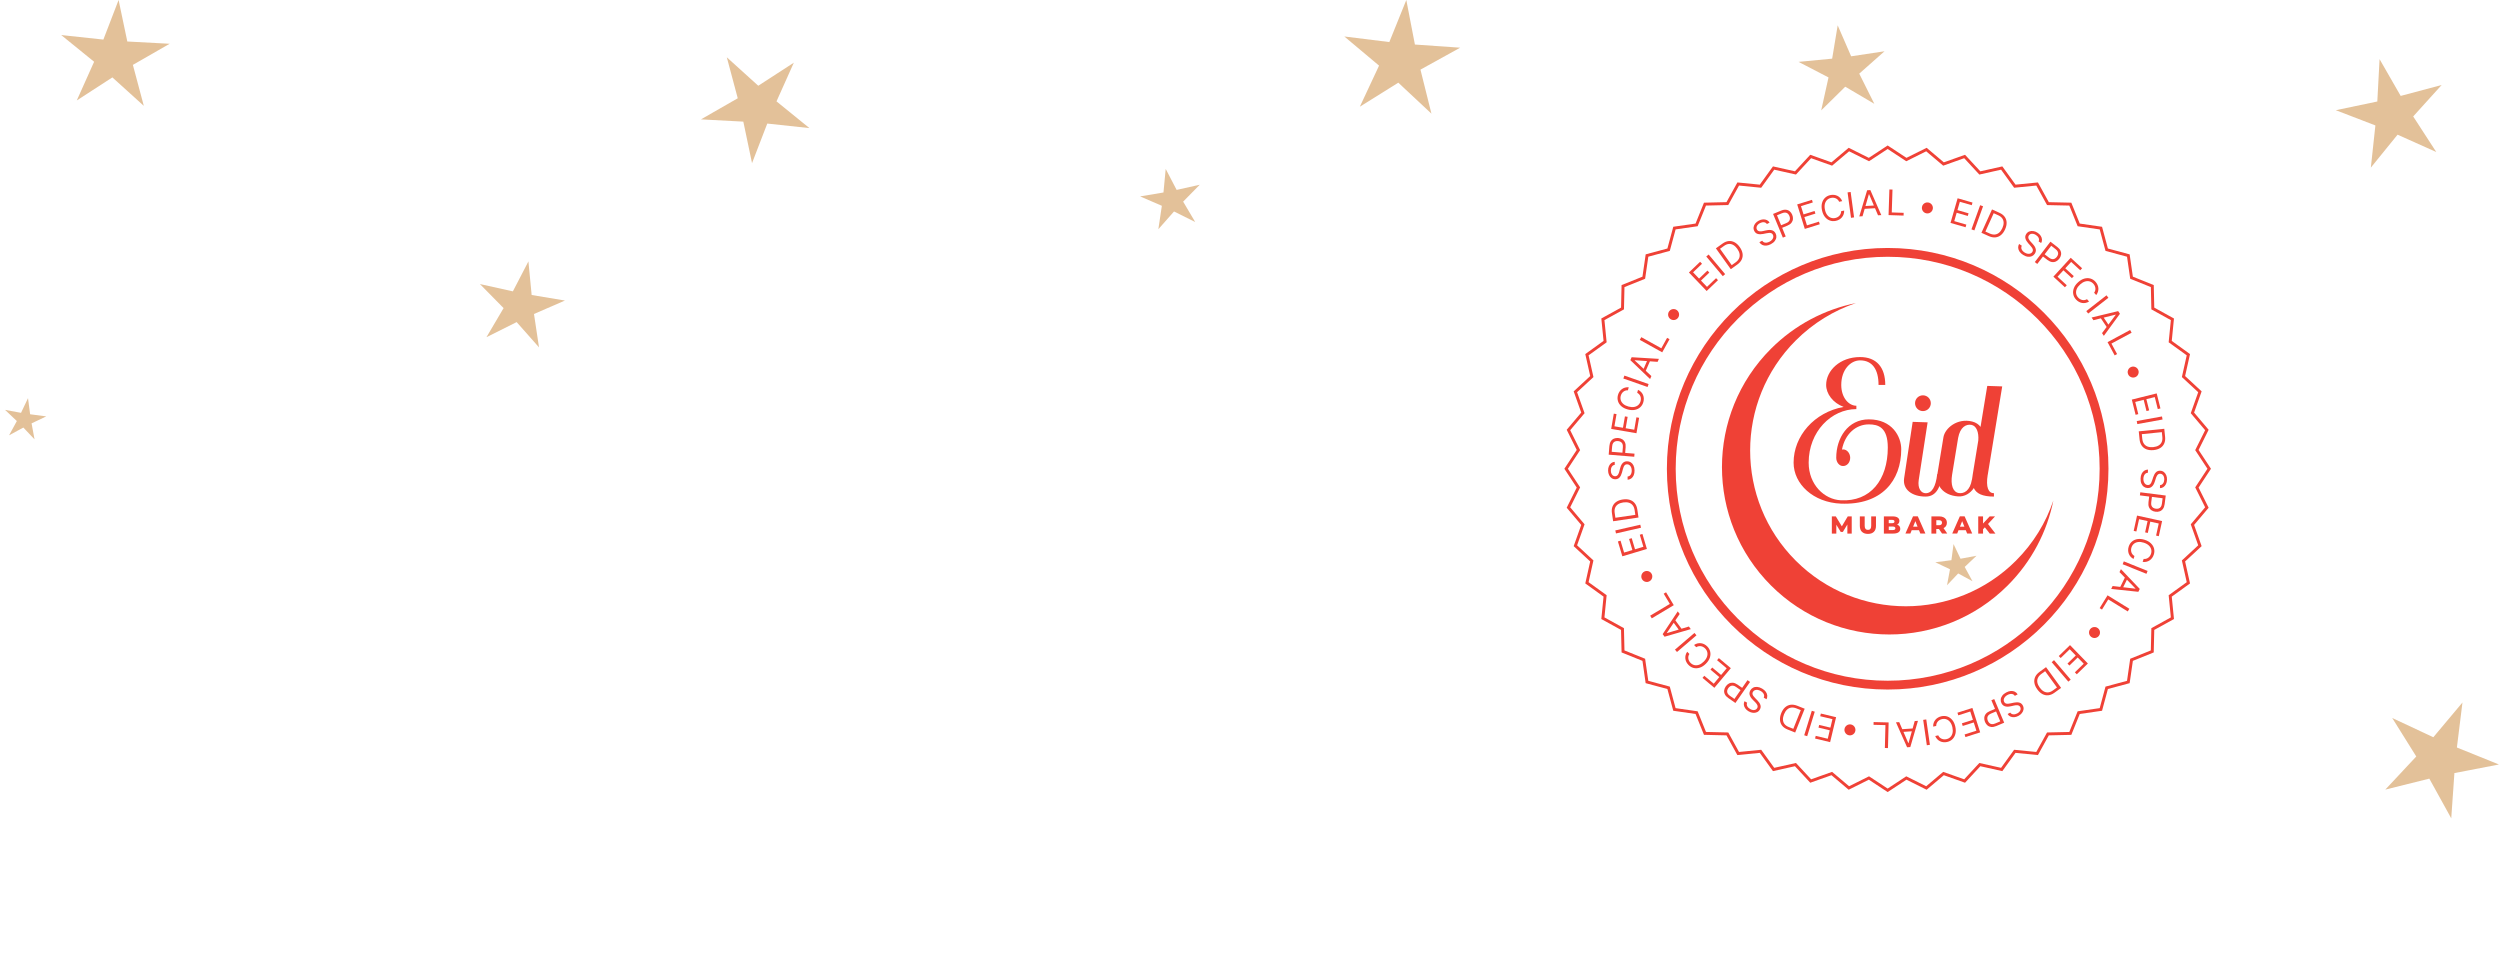 <svg width="296" height="113" viewBox="0 0 296 113" fill="none" xmlns="http://www.w3.org/2000/svg">
<g filter="url(#filter0_d_0_1)">
<path d="M261.571 55.501L260.113 57.717L261.296 60.09L259.584 62.115L260.471 64.613L258.526 66.415L259.104 69.004L256.953 70.56L257.214 73.197L254.894 74.477L254.831 77.129L252.374 78.12L251.995 80.747L249.434 81.436L248.745 83.997L246.118 84.376L245.127 86.837L242.475 86.896L241.195 89.216L238.554 88.956L237.002 91.106L234.413 90.528L232.611 92.473L230.113 91.586L228.088 93.298L225.715 92.115L223.498 93.573L221.282 92.115L218.909 93.298L216.884 91.586L214.386 92.473L212.583 90.528L209.995 91.106L208.443 88.956L205.802 89.216L204.521 86.896L201.87 86.833L200.878 84.376L198.251 83.997L197.562 81.436L195.002 80.747L194.626 78.12L192.166 77.129L192.103 74.477L189.782 73.197L190.043 70.556L187.893 69.004L188.471 66.415L186.526 64.613L187.416 62.115L185.704 60.09L186.888 57.717L185.43 55.501L186.888 53.284L185.704 50.911L187.416 48.886L186.526 46.388L188.474 44.585L187.893 41.997L190.043 40.445L189.782 37.804L192.107 36.523L192.166 33.872L194.626 32.88L195.005 30.253L197.562 29.565L198.255 27.004L200.878 26.628L201.87 24.168L204.521 24.105L205.805 21.785L208.443 22.046L209.995 19.895L212.583 20.473L214.386 18.528L216.884 19.419L218.909 17.707L221.282 18.89L223.498 17.432L225.715 18.89L228.088 17.707L230.113 19.419L232.611 18.528L234.413 20.476L237.002 19.895L238.557 22.046L241.195 21.785L242.475 24.109L245.127 24.168L246.118 26.628L248.745 27.007L249.434 29.565L251.995 30.257L252.374 32.88L254.834 33.872L254.894 36.523L257.214 37.807L256.953 40.445L259.104 41.997L258.526 44.585L260.471 46.388L259.584 48.886L261.296 50.911L260.113 53.284L261.571 55.501Z" fill="white"/>
</g>
<path fill-rule="evenodd" clip-rule="evenodd" d="M223.498 17.224L225.726 18.689L228.112 17.5L230.148 19.221L232.66 18.326L234.472 20.285L237.075 19.701L238.639 21.863L241.291 21.6L242.579 23.937L245.244 23.997L246.242 26.47L248.883 26.852L249.576 29.423L252.15 30.119L252.532 32.757L255.005 33.754L255.065 36.42L257.398 37.711L257.136 40.363L259.298 41.923L258.717 44.526L260.673 46.338L259.781 48.85L261.502 50.886L260.312 53.272L261.778 55.501L260.312 57.729L261.502 60.115L259.781 62.151L260.673 64.663L258.717 66.475L259.298 69.078L257.136 70.642L257.398 73.294L255.064 74.582L255.001 77.248L252.532 78.245L252.15 80.886L249.576 81.579L248.883 84.153L246.242 84.535L245.244 87.008L242.579 87.067L241.291 89.401L238.636 89.139L237.075 91.301L234.472 90.72L232.66 92.676L230.148 91.784L228.112 93.505L225.726 92.315L223.498 93.781L221.269 92.315L218.883 93.505L216.847 91.784L214.335 92.676L212.523 90.72L209.92 91.301L208.36 89.139L205.704 89.401L204.417 87.067L201.751 87.004L200.754 84.535L198.113 84.153L197.42 81.579L194.845 80.886L194.467 78.245L191.994 77.248L191.931 74.582L189.597 73.294L189.86 70.639L187.698 69.079L188.278 66.475L186.323 64.663L187.218 62.151L185.497 60.115L186.686 57.729L185.221 55.501L186.686 53.272L185.497 50.886L187.218 48.85L186.323 46.338L188.282 44.526L187.698 41.923L189.86 40.363L189.597 37.707L191.934 36.42L191.994 33.754L194.467 32.757L194.849 30.116L197.42 29.423L198.116 26.848L200.754 26.47L201.751 23.997L204.417 23.934L205.708 21.6L208.36 21.863L209.92 19.701L212.523 20.281L214.335 18.326L216.847 19.221L218.883 17.5L221.269 18.689L223.498 17.224ZM223.498 17.64L221.293 19.09L218.933 17.914L216.919 19.616L214.435 18.73L212.642 20.665L210.068 20.09L208.525 22.229L205.901 21.969L204.625 24.277L201.988 24.339L201.002 26.786L198.392 27.16L197.704 29.707L195.16 30.392L194.783 33.005L192.337 33.991L192.278 36.628L189.966 37.901L190.226 40.528L188.087 42.071L188.665 44.645L186.727 46.438L187.613 48.922L185.911 50.936L187.087 53.296L185.637 55.501L187.087 57.705L185.911 60.065L187.613 62.079L186.727 64.564L188.662 66.356L188.087 68.93L190.226 70.474L189.966 73.1L192.274 74.374L192.336 77.01L194.783 77.997L195.157 80.609L197.704 81.295L198.389 83.842L201.002 84.219L201.988 86.662L204.625 86.724L205.898 89.032L208.525 88.773L210.068 90.911L212.642 90.337L214.435 92.271L216.919 91.389L218.933 93.091L221.293 91.915L223.498 93.365L225.702 91.915L228.062 93.091L230.076 91.389L232.561 92.271L234.353 90.337L236.927 90.911L238.471 88.773L241.097 89.032L242.371 86.724L245.007 86.665L245.994 84.219L248.606 83.842L249.292 81.295L251.839 80.609L252.216 77.997L254.659 77.01L254.721 74.374L257.029 73.1L256.77 70.477L258.908 68.931L258.334 66.356L260.268 64.564L259.386 62.079L261.088 60.065L259.912 57.705L261.362 55.501L259.912 53.296L261.088 50.936L259.386 48.922L260.268 46.438L258.334 44.645L258.908 42.071L256.77 40.528L257.029 37.904L254.721 36.628L254.662 33.991L252.216 33.005L251.839 30.395L249.292 29.707L248.606 27.163L245.994 26.786L245.007 24.34L242.371 24.281L241.097 21.969L238.474 22.229L236.928 20.09L234.353 20.668L232.561 18.73L230.076 19.616L228.062 17.914L225.702 19.09L223.498 17.64Z" fill="#EF4136"/>
<path fill-rule="evenodd" clip-rule="evenodd" d="M223.501 30.403C209.64 30.403 198.403 41.64 198.403 55.501C198.403 69.362 209.64 80.598 223.501 80.598C237.362 80.598 248.598 69.362 248.598 55.501C248.598 41.64 237.362 30.403 223.501 30.403ZM197.36 55.501C197.36 41.063 209.063 29.36 223.501 29.36C237.938 29.36 249.642 41.063 249.642 55.501C249.642 69.938 237.938 81.642 223.501 81.642C209.063 81.642 197.36 69.938 197.36 55.501Z" fill="#EF4136"/>
<path d="M238.689 66.384C231.49 73.583 219.816 73.583 212.617 66.384C205.418 59.185 205.418 47.512 212.617 40.313C214.691 38.239 217.137 36.764 219.743 35.883C216.058 36.632 212.544 38.434 209.684 41.291C201.946 49.029 201.946 61.579 209.684 69.318C217.426 77.056 229.973 77.056 237.711 69.318C240.568 66.461 242.37 62.947 243.118 59.262C242.241 61.865 240.766 64.311 238.689 66.384Z" fill="#EF4136"/>
<path d="M225.107 53.186C225.107 56.922 222.782 59.827 217.951 59.63C214.712 59.493 212.362 57.325 212.362 54.779C212.362 51.618 214.81 48.812 218.285 48.178C217.012 47.701 216.216 46.629 216.216 45.573C216.216 43.882 217.848 42.275 220.231 42.275C222.178 42.275 223.215 43.489 223.215 45.573H222.419C222.419 43.764 221.701 42.668 220.231 42.668C219.116 42.668 218.005 43.759 218.005 45.573C218.005 47.121 218.919 48.04 219.794 48.04V48.438C216.83 48.438 214.146 51.102 214.146 54.779C214.146 57.404 216.014 59.134 217.946 59.232C221.465 59.429 223.515 56.809 223.515 52.99C223.515 50.586 222.379 50.247 221.269 50.247C219.76 50.247 218.447 51.358 218.088 53.231L218.226 53.211C218.683 53.211 219.062 53.668 219.062 54.204C219.062 54.74 218.703 55.177 218.226 55.177C217.789 55.197 217.41 54.74 217.41 54.204C217.41 51.84 218.801 49.652 221.269 49.652C224.051 49.652 225.107 51.702 225.107 53.191V53.186Z" fill="#EF4136"/>
<path d="M229.94 56.209C229.783 57.463 229.365 58.795 227.994 58.795C226.382 58.795 225.251 57.959 225.448 56.627L226.46 49.947L228.23 50.006L227.178 56.824C227.021 57.856 227.478 58.397 227.994 58.397C228.751 58.397 229.188 57.62 229.365 56.15L229.94 56.209ZM226.741 47.74C226.741 47.224 227.158 46.806 227.675 46.806C228.191 46.806 228.608 47.224 228.608 47.74C228.608 48.256 228.191 48.674 227.675 48.674C227.158 48.674 226.741 48.256 226.741 47.74Z" fill="#EF4136"/>
<path d="M235.346 56.21C235.105 57.699 235.425 58.397 236.083 58.397V58.795C234.712 58.795 233.994 58.436 233.7 57.783C233.301 58.397 232.608 58.834 231.832 58.775C229.964 58.638 229.187 57.365 229.384 56.151L230.102 51.776C230.279 50.685 231.753 49.471 233.503 49.908C233.96 50.026 234.28 50.247 234.496 50.542L235.292 45.691L237.062 45.75L235.351 56.21H235.346ZM233.478 56.804L233.537 56.426L233.577 56.146L234.23 52.15C234.309 51.176 234.009 50.4 233.395 50.301C232.78 50.203 232.082 50.562 231.842 51.855L231.124 56.229C230.947 57.384 231.203 58.259 231.92 58.377C232.535 58.476 233.252 58.097 233.469 56.804H233.478Z" fill="#EF4136"/>
<path d="M218.728 63.175V62.099L218.197 62.979H217.942L217.421 62.128V63.18H216.89V61.145H217.362L218.074 62.32L218.772 61.145H219.244V63.18H218.723L218.728 63.175Z" fill="#EF4136"/>
<path d="M220.454 62.969C220.287 62.802 220.204 62.571 220.204 62.266V61.14H220.779V62.251C220.779 62.575 220.907 62.738 221.167 62.738C221.428 62.738 221.551 62.575 221.551 62.251V61.14H222.116V62.266C222.116 62.571 222.032 62.802 221.865 62.969C221.698 63.136 221.462 63.215 221.162 63.215C220.862 63.215 220.627 63.131 220.459 62.969H220.454Z" fill="#EF4136"/>
<path d="M224.894 62.3C224.958 62.389 224.992 62.492 224.992 62.615C224.992 62.792 224.919 62.929 224.776 63.028C224.634 63.126 224.427 63.175 224.152 63.175H223.051V61.14H224.093C224.353 61.14 224.55 61.189 224.688 61.283C224.825 61.376 224.889 61.509 224.889 61.671C224.889 61.769 224.865 61.853 224.82 61.932C224.771 62.01 224.707 62.069 224.619 62.114C224.737 62.153 224.825 62.217 224.894 62.305V62.3ZM223.626 61.553V61.946H224.019C224.211 61.946 224.309 61.882 224.309 61.75C224.309 61.617 224.211 61.553 224.019 61.553H223.626ZM224.412 62.551C224.412 62.413 224.309 62.344 224.113 62.344H223.631V62.757H224.113C224.314 62.757 224.412 62.688 224.412 62.551Z" fill="#EF4136"/>
<path d="M227.205 62.777H226.345L226.188 63.17H225.603L226.502 61.135H227.068L227.967 63.17H227.368L227.21 62.777H227.205ZM227.038 62.354L226.778 61.705L226.517 62.354H227.038Z" fill="#EF4136"/>
<path d="M229.569 62.635H229.255V63.175H228.679V61.14H229.608C229.79 61.14 229.952 61.17 230.09 61.234C230.228 61.293 230.331 61.381 230.405 61.494C230.478 61.607 230.513 61.74 230.513 61.892C230.513 62.045 230.478 62.167 230.41 62.276C230.341 62.384 230.242 62.472 230.115 62.531L230.552 63.17H229.938L229.569 62.63V62.635ZM229.844 61.671C229.785 61.617 229.697 61.592 229.579 61.592H229.259V62.187H229.579C229.697 62.187 229.785 62.163 229.844 62.108C229.903 62.059 229.933 61.986 229.933 61.887C229.933 61.789 229.903 61.72 229.844 61.666V61.671Z" fill="#EF4136"/>
<path d="M232.748 62.777H231.888L231.73 63.17H231.146L232.045 61.135H232.61L233.51 63.17H232.91L232.753 62.777H232.748ZM232.581 62.354L232.32 61.705L232.06 62.354H232.581Z" fill="#EF4136"/>
<path d="M235.008 62.433L234.792 62.664V63.175H234.222V61.14H234.792V61.986L235.579 61.14H236.213L235.382 62.04L236.257 63.175H235.588L235.008 62.438V62.433Z" fill="#EF4136"/>
<path d="M202.068 34.456L199.969 32.262L201.293 30.995L201.519 31.23L200.46 32.243L201.17 32.985L202.159 32.037L202.385 32.273L201.395 33.22L202.109 33.966L203.184 32.937L203.41 33.172L202.068 34.456Z" fill="#EF4136"/>
<path d="M202.303 30.136L204.258 32.459L203.977 32.696L202.021 30.372L202.303 30.136Z" fill="#EF4136"/>
<path d="M205.688 31.328L204.926 31.873L203.16 29.403L203.956 28.834C204.196 28.662 204.436 28.565 204.678 28.542C204.918 28.519 205.15 28.566 205.372 28.686C205.594 28.804 205.796 28.991 205.979 29.247C206.163 29.504 206.276 29.759 206.317 30.01C206.357 30.26 206.325 30.498 206.221 30.723C206.117 30.947 205.939 31.149 205.688 31.328ZM205.035 31.394L205.479 31.077C205.683 30.931 205.825 30.77 205.903 30.596C205.98 30.421 206 30.237 205.962 30.044C205.924 29.852 205.833 29.655 205.69 29.454C205.547 29.254 205.392 29.106 205.224 29.009C205.055 28.91 204.879 28.869 204.694 28.884C204.509 28.899 204.32 28.975 204.127 29.113L203.649 29.454L205.035 31.394Z" fill="#EF4136"/>
<path d="M209.203 26.523C209.117 26.398 208.999 26.328 208.849 26.313C208.698 26.298 208.541 26.333 208.378 26.418C208.259 26.48 208.165 26.554 208.096 26.639C208.027 26.724 207.986 26.813 207.971 26.907C207.957 27 207.973 27.09 208.018 27.175C208.055 27.247 208.105 27.3 208.166 27.334C208.227 27.366 208.294 27.386 208.366 27.391C208.438 27.396 208.51 27.394 208.581 27.385C208.651 27.375 208.715 27.363 208.772 27.35L209.083 27.281C209.163 27.263 209.254 27.248 209.357 27.235C209.461 27.222 209.567 27.223 209.675 27.238C209.783 27.252 209.886 27.288 209.983 27.348C210.08 27.408 210.162 27.501 210.228 27.627C210.304 27.772 210.334 27.924 210.319 28.081C210.305 28.238 210.244 28.389 210.134 28.534C210.026 28.679 209.868 28.805 209.661 28.913C209.469 29.014 209.286 29.07 209.112 29.081C208.939 29.092 208.784 29.063 208.645 28.994C208.507 28.924 208.394 28.819 208.307 28.677L208.643 28.501C208.705 28.598 208.783 28.665 208.878 28.7C208.973 28.734 209.074 28.743 209.183 28.728C209.293 28.711 209.401 28.674 209.508 28.619C209.632 28.554 209.733 28.475 209.811 28.383C209.889 28.29 209.937 28.192 209.957 28.089C209.977 27.986 209.961 27.885 209.909 27.787C209.863 27.697 209.8 27.637 209.721 27.607C209.641 27.577 209.552 27.566 209.452 27.574C209.352 27.581 209.248 27.597 209.14 27.62L208.759 27.698C208.517 27.747 208.306 27.748 208.125 27.7C207.943 27.652 207.805 27.537 207.711 27.356C207.632 27.205 207.604 27.052 207.627 26.898C207.65 26.742 207.715 26.596 207.821 26.462C207.927 26.326 208.066 26.213 208.238 26.124C208.411 26.033 208.582 25.983 208.749 25.975C208.916 25.966 209.067 25.994 209.202 26.06C209.337 26.125 209.443 26.225 209.518 26.358L209.203 26.523Z" fill="#EF4136"/>
<path d="M211.09 28.137L209.932 25.33L210.88 24.938C211.1 24.848 211.297 24.813 211.469 24.835C211.642 24.855 211.791 24.919 211.914 25.025C212.037 25.132 212.132 25.267 212.201 25.433C212.269 25.598 212.297 25.763 212.285 25.926C212.274 26.088 212.215 26.239 212.109 26.377C212.002 26.514 211.839 26.628 211.621 26.718L210.941 26.998L210.816 26.697L211.485 26.421C211.636 26.359 211.746 26.283 211.816 26.193C211.886 26.103 211.923 26.005 211.928 25.9C211.933 25.793 211.912 25.683 211.866 25.571C211.82 25.459 211.757 25.367 211.679 25.295C211.601 25.224 211.506 25.182 211.393 25.17C211.279 25.157 211.146 25.181 210.994 25.244L210.396 25.491L211.43 27.997L211.09 28.137Z" fill="#EF4136"/>
<path d="M213.687 27.103L212.787 24.203L214.537 23.66L214.634 23.971L213.235 24.406L213.539 25.386L214.847 24.979L214.944 25.291L213.636 25.697L213.942 26.683L215.363 26.241L215.46 26.553L213.687 27.103Z" fill="#EF4136"/>
<path d="M218.116 23.815L217.756 23.891C217.713 23.792 217.656 23.709 217.587 23.642C217.518 23.574 217.44 23.522 217.354 23.484C217.268 23.446 217.177 23.423 217.08 23.415C216.983 23.407 216.886 23.413 216.787 23.434C216.607 23.471 216.454 23.551 216.327 23.673C216.201 23.794 216.113 23.953 216.064 24.148C216.016 24.343 216.019 24.569 216.073 24.826C216.127 25.083 216.216 25.291 216.338 25.451C216.461 25.61 216.605 25.719 216.769 25.78C216.934 25.84 217.107 25.851 217.287 25.814C217.385 25.793 217.477 25.759 217.563 25.713C217.648 25.667 217.722 25.609 217.785 25.541C217.85 25.471 217.899 25.391 217.935 25.302C217.972 25.211 217.99 25.112 217.99 25.005L218.35 24.93C218.354 25.087 218.334 25.234 218.287 25.369C218.241 25.503 218.173 25.624 218.084 25.731C217.996 25.836 217.889 25.925 217.766 25.996C217.644 26.067 217.507 26.119 217.357 26.15C217.104 26.203 216.866 26.189 216.642 26.106C216.419 26.024 216.227 25.881 216.066 25.676C215.904 25.471 215.791 25.212 215.725 24.899C215.659 24.586 215.659 24.303 215.724 24.051C215.789 23.799 215.908 23.59 216.079 23.425C216.25 23.26 216.463 23.15 216.716 23.097C216.866 23.066 217.012 23.058 217.152 23.074C217.294 23.089 217.427 23.128 217.551 23.19C217.675 23.251 217.785 23.334 217.882 23.439C217.978 23.543 218.056 23.668 218.116 23.815Z" fill="#EF4136"/>
<path d="M219.116 22.73L219.524 25.739L219.16 25.789L218.751 22.78L219.116 22.73Z" fill="#EF4136"/>
<path d="M220.524 25.603L220.139 25.626L221.069 22.528L221.448 22.505L222.744 25.468L222.359 25.492L221.299 22.995L221.275 22.997L220.524 25.603ZM220.595 24.41L222.146 24.316L222.165 24.642L220.614 24.736L220.595 24.41Z" fill="#EF4136"/>
<path d="M223.605 25.467L223.704 22.432L224.071 22.444L223.984 25.153L225.394 25.199L225.384 25.525L223.605 25.467Z" fill="#EF4136"/>
<path d="M228.114 25.264C227.995 25.248 227.891 25.204 227.801 25.133C227.711 25.061 227.644 24.971 227.598 24.865C227.554 24.76 227.54 24.647 227.556 24.529C227.573 24.409 227.616 24.305 227.687 24.216C227.76 24.126 227.849 24.059 227.954 24.015C228.06 23.97 228.173 23.955 228.291 23.971C228.411 23.988 228.515 24.032 228.604 24.104C228.694 24.175 228.761 24.264 228.805 24.369C228.851 24.474 228.865 24.587 228.849 24.706C228.833 24.825 228.788 24.929 228.716 25.019C228.645 25.109 228.556 25.176 228.45 25.222C228.345 25.266 228.233 25.28 228.114 25.264Z" fill="#EF4136"/>
<path d="M230.94 26.392L231.782 23.475L233.543 23.983L233.453 24.297L232.045 23.89L231.761 24.876L233.077 25.256L232.986 25.57L231.67 25.19L231.384 26.181L232.814 26.594L232.724 26.907L230.94 26.392Z" fill="#EF4136"/>
<path d="M234.795 24.423L233.766 27.28L233.42 27.155L234.449 24.298L234.795 24.423Z" fill="#EF4136"/>
<path d="M235.455 27.949L234.601 27.562L235.854 24.796L236.746 25.2C237.014 25.321 237.218 25.481 237.359 25.678C237.5 25.874 237.575 26.099 237.583 26.351C237.592 26.602 237.532 26.871 237.402 27.157C237.271 27.446 237.108 27.67 236.911 27.832C236.714 27.992 236.493 28.084 236.246 28.107C235.999 28.129 235.736 28.076 235.455 27.949ZM235.071 27.417L235.568 27.642C235.796 27.745 236.006 27.787 236.196 27.767C236.387 27.747 236.556 27.672 236.703 27.543C236.851 27.413 236.976 27.236 237.078 27.011C237.179 26.787 237.229 26.579 237.23 26.384C237.23 26.189 237.177 26.016 237.072 25.864C236.966 25.711 236.805 25.585 236.589 25.487L236.054 25.245L235.071 27.417Z" fill="#EF4136"/>
<path d="M241.371 28.584C241.436 28.447 241.438 28.31 241.375 28.172C241.313 28.035 241.204 27.916 241.049 27.818C240.935 27.746 240.824 27.701 240.716 27.684C240.608 27.668 240.51 27.676 240.422 27.71C240.334 27.745 240.265 27.803 240.213 27.885C240.169 27.953 240.148 28.023 240.15 28.093C240.152 28.162 240.169 28.23 240.201 28.295C240.232 28.36 240.27 28.42 240.313 28.477C240.357 28.533 240.399 28.582 240.439 28.625L240.655 28.86C240.711 28.92 240.77 28.991 240.832 29.074C240.895 29.158 240.947 29.25 240.989 29.351C241.031 29.451 241.051 29.559 241.048 29.673C241.045 29.787 241.005 29.904 240.929 30.024C240.841 30.163 240.725 30.265 240.582 30.331C240.439 30.397 240.278 30.419 240.097 30.397C239.918 30.376 239.729 30.303 239.532 30.178C239.349 30.062 239.208 29.931 239.111 29.787C239.015 29.643 238.963 29.494 238.953 29.339C238.944 29.185 238.979 29.034 239.058 28.888L239.379 29.091C239.326 29.193 239.307 29.294 239.324 29.393C239.342 29.492 239.385 29.585 239.453 29.672C239.522 29.758 239.608 29.833 239.71 29.898C239.829 29.973 239.947 30.021 240.066 30.042C240.185 30.063 240.294 30.056 240.393 30.021C240.493 29.986 240.572 29.922 240.631 29.828C240.685 29.743 240.706 29.659 240.692 29.575C240.678 29.492 240.643 29.409 240.586 29.326C240.53 29.243 240.465 29.161 240.39 29.079L240.132 28.789C239.968 28.604 239.861 28.421 239.812 28.24C239.763 28.059 239.793 27.883 239.903 27.71C239.994 27.566 240.112 27.465 240.257 27.408C240.404 27.35 240.562 27.333 240.732 27.357C240.902 27.381 241.07 27.445 241.233 27.549C241.399 27.654 241.527 27.776 241.618 27.917C241.709 28.057 241.761 28.202 241.771 28.351C241.783 28.501 241.749 28.642 241.672 28.774L241.371 28.584Z" fill="#EF4136"/>
<path d="M240.921 31.027L242.769 28.617L243.583 29.241C243.772 29.386 243.901 29.539 243.968 29.699C244.037 29.859 244.057 30.019 244.026 30.179C243.996 30.339 243.926 30.49 243.818 30.632C243.709 30.774 243.581 30.881 243.434 30.952C243.287 31.024 243.128 31.049 242.955 31.026C242.782 31.002 242.603 30.918 242.415 30.775L241.831 30.327L242.03 30.068L242.604 30.509C242.734 30.608 242.855 30.665 242.967 30.681C243.08 30.696 243.183 30.679 243.277 30.63C243.372 30.581 243.456 30.508 243.53 30.412C243.604 30.315 243.653 30.215 243.675 30.111C243.698 30.008 243.686 29.905 243.64 29.801C243.595 29.696 243.506 29.593 243.375 29.493L242.862 29.1L241.213 31.251L240.921 31.027Z" fill="#EF4136"/>
<path d="M243.119 32.757L245.174 30.521L246.523 31.761L246.302 32.001L245.224 31.01L244.529 31.765L245.538 32.693L245.317 32.933L244.308 32.005L243.61 32.765L244.706 33.773L244.485 34.013L243.119 32.757Z" fill="#EF4136"/>
<path d="M248.192 34.935L247.945 34.662C248.009 34.575 248.052 34.484 248.075 34.39C248.099 34.297 248.105 34.204 248.094 34.11C248.084 34.016 248.058 33.926 248.016 33.838C247.975 33.751 247.92 33.67 247.853 33.595C247.729 33.458 247.583 33.366 247.414 33.317C247.246 33.27 247.065 33.274 246.872 33.33C246.679 33.386 246.485 33.503 246.29 33.679C246.095 33.855 245.96 34.036 245.884 34.222C245.808 34.408 245.786 34.588 245.816 34.76C245.847 34.933 245.925 35.088 246.048 35.224C246.115 35.299 246.19 35.362 246.273 35.412C246.356 35.463 246.443 35.498 246.535 35.518C246.627 35.538 246.721 35.541 246.816 35.527C246.913 35.513 247.008 35.479 247.1 35.425L247.346 35.698C247.213 35.782 247.076 35.837 246.936 35.865C246.796 35.893 246.657 35.895 246.521 35.872C246.385 35.848 246.255 35.801 246.131 35.73C246.008 35.66 245.895 35.569 245.792 35.455C245.619 35.263 245.511 35.049 245.47 34.815C245.429 34.581 245.456 34.342 245.552 34.1C245.647 33.858 245.814 33.629 246.052 33.415C246.29 33.2 246.534 33.058 246.784 32.987C247.035 32.917 247.275 32.914 247.504 32.979C247.733 33.044 247.934 33.172 248.108 33.364C248.211 33.478 248.29 33.6 248.347 33.729C248.405 33.86 248.439 33.994 248.448 34.132C248.457 34.27 248.441 34.407 248.399 34.543C248.358 34.679 248.289 34.81 248.192 34.935Z" fill="#EF4136"/>
<path d="M249.636 35.255L247.242 37.124L247.016 36.834L249.409 34.966L249.636 35.255Z" fill="#EF4136"/>
<path d="M247.86 37.914L247.646 37.593L250.79 36.835L251.001 37.151L249.094 39.764L248.88 39.443L250.503 37.27L250.489 37.25L247.86 37.914ZM248.925 37.374L249.788 38.666L249.517 38.848L248.654 37.555L248.925 37.374Z" fill="#EF4136"/>
<path d="M249.534 40.511L252.207 39.071L252.382 39.395L249.995 40.68L250.664 41.923L250.377 42.078L249.534 40.511Z" fill="#EF4136"/>
<path d="M251.964 44.301C251.919 44.191 251.905 44.078 251.921 43.965C251.938 43.851 251.982 43.748 252.051 43.655C252.12 43.564 252.21 43.495 252.321 43.45C252.432 43.404 252.544 43.39 252.657 43.407C252.771 43.424 252.874 43.468 252.965 43.537C253.057 43.606 253.126 43.696 253.172 43.806C253.217 43.918 253.231 44.03 253.214 44.143C253.197 44.257 253.154 44.359 253.085 44.451C253.017 44.543 252.927 44.612 252.815 44.657C252.705 44.703 252.592 44.717 252.478 44.699C252.365 44.683 252.262 44.64 252.17 44.571C252.078 44.503 252.01 44.413 251.964 44.301Z" fill="#EF4136"/>
<path d="M252.407 47.312L255.353 46.578L255.796 48.356L255.48 48.435L255.126 47.014L254.13 47.262L254.461 48.591L254.144 48.67L253.813 47.34L252.812 47.59L253.172 49.034L252.855 49.113L252.407 47.312Z" fill="#EF4136"/>
<path d="M256.046 49.67L253.058 50.212L252.992 49.85L255.98 49.308L256.046 49.67Z" fill="#EF4136"/>
<path d="M253.323 52.003L253.229 51.071L256.251 50.768L256.348 51.742C256.378 52.035 256.342 52.291 256.242 52.512C256.143 52.733 255.987 52.91 255.773 53.044C255.559 53.177 255.296 53.26 254.984 53.291C254.669 53.323 254.392 53.294 254.154 53.205C253.916 53.115 253.726 52.969 253.583 52.767C253.44 52.565 253.353 52.31 253.323 52.003ZM253.59 51.404L253.645 51.947C253.67 52.197 253.739 52.399 253.852 52.554C253.965 52.708 254.114 52.817 254.3 52.88C254.486 52.943 254.702 52.962 254.948 52.937C255.192 52.913 255.398 52.852 255.566 52.754C255.735 52.657 255.859 52.524 255.938 52.356C256.017 52.188 256.045 51.986 256.021 51.75L255.963 51.166L253.59 51.404Z" fill="#EF4136"/>
<path d="M255.748 57.442C255.899 57.429 256.018 57.362 256.106 57.238C256.194 57.115 256.241 56.961 256.248 56.778C256.253 56.643 256.236 56.525 256.196 56.423C256.156 56.321 256.099 56.241 256.025 56.182C255.951 56.124 255.866 56.093 255.769 56.089C255.688 56.086 255.618 56.103 255.558 56.139C255.499 56.177 255.449 56.225 255.409 56.285C255.369 56.345 255.335 56.408 255.308 56.474C255.282 56.541 255.26 56.602 255.243 56.657L255.149 56.962C255.125 57.041 255.093 57.127 255.053 57.223C255.013 57.319 254.96 57.411 254.893 57.497C254.828 57.585 254.745 57.656 254.645 57.711C254.545 57.765 254.424 57.79 254.282 57.785C254.118 57.779 253.971 57.73 253.842 57.639C253.713 57.549 253.612 57.421 253.54 57.254C253.468 57.088 253.437 56.889 253.445 56.656C253.453 56.438 253.495 56.252 253.571 56.095C253.647 55.94 253.75 55.819 253.879 55.733C254.007 55.647 254.155 55.602 254.321 55.596L254.307 55.975C254.192 55.981 254.096 56.016 254.019 56.081C253.942 56.146 253.883 56.23 253.843 56.332C253.804 56.435 253.782 56.547 253.777 56.668C253.772 56.808 253.79 56.935 253.831 57.048C253.873 57.162 253.934 57.252 254.014 57.321C254.095 57.389 254.19 57.425 254.301 57.429C254.401 57.433 254.485 57.408 254.55 57.354C254.615 57.3 254.669 57.228 254.712 57.138C254.755 57.047 254.793 56.949 254.827 56.843L254.948 56.474C255.025 56.24 255.129 56.056 255.26 55.922C255.392 55.788 255.56 55.725 255.764 55.733C255.934 55.739 256.081 55.791 256.204 55.887C256.328 55.985 256.422 56.113 256.486 56.272C256.552 56.431 256.581 56.608 256.573 56.802C256.566 56.997 256.525 57.17 256.449 57.319C256.374 57.469 256.275 57.586 256.151 57.67C256.027 57.756 255.888 57.798 255.735 57.797L255.748 57.442Z" fill="#EF4136"/>
<path d="M253.41 58.287L256.423 58.67L256.293 59.688C256.263 59.924 256.196 60.112 256.092 60.251C255.988 60.391 255.86 60.489 255.706 60.543C255.553 60.597 255.388 60.613 255.21 60.59C255.033 60.568 254.876 60.511 254.74 60.42C254.604 60.33 254.502 60.205 254.435 60.044C254.369 59.883 254.351 59.685 254.38 59.451L254.473 58.721L254.797 58.762L254.705 59.48C254.685 59.642 254.696 59.775 254.74 59.88C254.783 59.986 254.85 60.066 254.939 60.123C255.03 60.18 255.135 60.216 255.256 60.231C255.376 60.247 255.487 60.238 255.588 60.205C255.689 60.173 255.772 60.111 255.839 60.019C255.906 59.926 255.95 59.799 255.971 59.635L256.053 58.994L253.364 58.652L253.41 58.287Z" fill="#EF4136"/>
<path d="M253.026 61.044L255.992 61.694L255.6 63.484L255.281 63.414L255.595 61.983L254.593 61.764L254.299 63.102L253.981 63.032L254.274 61.694L253.266 61.473L252.947 62.927L252.629 62.857L253.026 61.044Z" fill="#EF4136"/>
<path d="M253.693 66.529L253.805 66.178C253.913 66.19 254.013 66.182 254.106 66.155C254.198 66.129 254.282 66.087 254.357 66.03C254.433 65.975 254.499 65.907 254.554 65.827C254.608 65.747 254.651 65.659 254.682 65.563C254.738 65.388 254.745 65.215 254.702 65.044C254.659 64.875 254.564 64.721 254.419 64.582C254.273 64.444 254.075 64.334 253.825 64.254C253.575 64.174 253.35 64.147 253.151 64.175C252.952 64.203 252.786 64.274 252.652 64.387C252.518 64.5 252.423 64.645 252.366 64.82C252.336 64.916 252.319 65.012 252.317 65.109C252.315 65.206 252.328 65.299 252.357 65.388C252.386 65.479 252.431 65.561 252.491 65.637C252.551 65.713 252.628 65.778 252.721 65.831L252.609 66.181C252.469 66.107 252.353 66.016 252.258 65.909C252.164 65.802 252.092 65.684 252.044 65.554C251.996 65.425 251.972 65.288 251.971 65.146C251.969 65.004 251.992 64.861 252.039 64.715C252.118 64.468 252.249 64.268 252.431 64.115C252.613 63.962 252.833 63.865 253.09 63.827C253.348 63.788 253.629 63.817 253.934 63.915C254.239 64.013 254.485 64.153 254.671 64.334C254.858 64.515 254.981 64.721 255.04 64.952C255.099 65.183 255.089 65.421 255.009 65.668C254.963 65.814 254.897 65.944 254.814 66.058C254.73 66.174 254.631 66.27 254.516 66.347C254.402 66.425 254.275 66.48 254.136 66.512C253.998 66.544 253.85 66.55 253.693 66.529Z" fill="#EF4136"/>
<path d="M254.139 67.94L251.322 66.806L251.459 66.465L254.276 67.599L254.139 67.94Z" fill="#EF4136"/>
<path d="M250.947 67.734L251.118 67.388L253.349 69.73L253.181 70.07L249.964 69.729L250.135 69.383L252.829 69.699L252.839 69.677L250.947 67.734ZM251.949 68.385L251.262 69.779L250.969 69.635L251.656 68.241L251.949 68.385Z" fill="#EF4136"/>
<path d="M249.533 70.486L252.117 72.081L251.924 72.394L249.617 70.971L248.876 72.172L248.599 72.001L249.533 70.486Z" fill="#EF4136"/>
<path d="M247.474 74.491C247.547 74.396 247.637 74.328 247.743 74.285C247.851 74.243 247.961 74.229 248.076 74.242C248.19 74.256 248.294 74.3 248.389 74.373C248.484 74.446 248.553 74.536 248.595 74.642C248.637 74.749 248.651 74.86 248.637 74.974C248.623 75.088 248.58 75.193 248.507 75.288C248.434 75.383 248.343 75.452 248.237 75.493C248.13 75.536 248.02 75.55 247.906 75.536C247.792 75.523 247.688 75.48 247.592 75.406C247.497 75.333 247.429 75.243 247.387 75.136C247.344 75.029 247.33 74.918 247.343 74.804C247.357 74.691 247.4 74.587 247.474 74.491Z" fill="#EF4136"/>
<path d="M245.09 76.382L247.205 78.56L245.891 79.837L245.664 79.603L246.714 78.583L245.999 77.847L245.017 78.801L244.79 78.567L245.772 77.613L245.053 76.872L243.985 77.91L243.758 77.676L245.09 76.382Z" fill="#EF4136"/>
<path d="M244.89 80.708L242.917 78.4L243.197 78.161L245.17 80.469L244.89 80.708Z" fill="#EF4136"/>
<path d="M241.492 79.541L242.251 78.99L244.035 81.447L243.243 82.022C243.005 82.195 242.765 82.294 242.524 82.319C242.283 82.344 242.051 82.299 241.828 82.181C241.605 82.064 241.402 81.879 241.217 81.624C241.031 81.368 240.917 81.115 240.874 80.864C240.831 80.614 240.861 80.376 240.964 80.15C241.067 79.925 241.243 79.722 241.492 79.541ZM242.145 79.47L241.703 79.791C241.5 79.938 241.36 80.1 241.284 80.275C241.207 80.45 241.188 80.634 241.228 80.827C241.267 81.019 241.36 81.215 241.505 81.415C241.649 81.614 241.805 81.761 241.974 81.857C242.143 81.954 242.32 81.994 242.505 81.977C242.69 81.961 242.878 81.884 243.07 81.744L243.546 81.399L242.145 79.47Z" fill="#EF4136"/>
<path d="M238.014 84.371C238.1 84.496 238.219 84.565 238.369 84.579C238.52 84.593 238.676 84.556 238.839 84.47C238.957 84.407 239.051 84.332 239.12 84.247C239.187 84.161 239.228 84.072 239.242 83.978C239.255 83.885 239.239 83.796 239.194 83.71C239.156 83.638 239.106 83.586 239.044 83.553C238.983 83.521 238.916 83.502 238.843 83.497C238.772 83.492 238.7 83.495 238.629 83.505C238.559 83.515 238.495 83.527 238.439 83.541L238.127 83.612C238.048 83.631 237.957 83.647 237.854 83.66C237.75 83.674 237.644 83.674 237.536 83.66C237.427 83.647 237.324 83.611 237.227 83.552C237.13 83.493 237.047 83.401 236.981 83.275C236.903 83.13 236.872 82.979 236.886 82.822C236.898 82.665 236.959 82.513 237.067 82.368C237.174 82.222 237.331 82.094 237.537 81.985C237.729 81.883 237.912 81.825 238.085 81.812C238.258 81.8 238.414 81.828 238.553 81.896C238.691 81.965 238.805 82.07 238.893 82.211L238.558 82.389C238.495 82.292 238.417 82.227 238.322 82.192C238.227 82.158 238.125 82.15 238.017 82.166C237.907 82.184 237.799 82.221 237.693 82.278C237.569 82.344 237.468 82.423 237.391 82.516C237.314 82.609 237.266 82.708 237.247 82.811C237.229 82.915 237.245 83.015 237.297 83.113C237.345 83.202 237.408 83.261 237.488 83.291C237.567 83.32 237.657 83.331 237.756 83.323C237.856 83.314 237.96 83.298 238.068 83.274L238.448 83.193C238.69 83.142 238.901 83.139 239.083 83.186C239.265 83.233 239.403 83.347 239.499 83.527C239.579 83.677 239.608 83.83 239.587 83.985C239.564 84.141 239.501 84.287 239.396 84.422C239.291 84.559 239.153 84.672 238.981 84.763C238.809 84.855 238.639 84.906 238.471 84.916C238.304 84.926 238.153 84.899 238.018 84.834C237.882 84.77 237.776 84.671 237.7 84.538L238.014 84.371Z" fill="#EF4136"/>
<path d="M236.116 82.769L237.296 85.567L236.351 85.966C236.131 86.058 235.935 86.094 235.762 86.074C235.589 86.055 235.44 85.993 235.316 85.887C235.193 85.782 235.096 85.646 235.026 85.481C234.957 85.317 234.927 85.153 234.938 84.989C234.948 84.827 235.005 84.676 235.111 84.537C235.217 84.399 235.379 84.284 235.596 84.192L236.274 83.906L236.401 84.207L235.734 84.488C235.584 84.552 235.474 84.628 235.405 84.719C235.336 84.809 235.299 84.907 235.295 85.013C235.291 85.12 235.313 85.229 235.36 85.341C235.407 85.453 235.47 85.544 235.549 85.615C235.628 85.686 235.723 85.727 235.836 85.739C235.95 85.751 236.083 85.725 236.235 85.661L236.831 85.41L235.778 82.912L236.116 82.769Z" fill="#EF4136"/>
<path d="M233.53 83.82L234.453 86.713L232.707 87.27L232.608 86.96L234.004 86.514L233.692 85.537L232.387 85.954L232.287 85.643L233.593 85.226L233.279 84.243L231.861 84.696L231.761 84.385L233.53 83.82Z" fill="#EF4136"/>
<path d="M229.129 87.144L229.489 87.065C229.532 87.164 229.589 87.247 229.66 87.313C229.729 87.38 229.807 87.432 229.894 87.469C229.98 87.506 230.071 87.529 230.168 87.536C230.265 87.543 230.362 87.536 230.461 87.515C230.64 87.476 230.793 87.395 230.919 87.272C231.044 87.15 231.131 86.991 231.178 86.796C231.224 86.6 231.22 86.374 231.164 86.117C231.108 85.86 231.018 85.653 230.894 85.495C230.77 85.337 230.625 85.228 230.461 85.169C230.295 85.11 230.122 85.1 229.943 85.139C229.844 85.16 229.753 85.195 229.668 85.242C229.583 85.288 229.509 85.346 229.446 85.416C229.383 85.486 229.333 85.566 229.298 85.656C229.262 85.747 229.245 85.846 229.246 85.953L228.887 86.031C228.881 85.873 228.9 85.727 228.946 85.592C228.991 85.456 229.058 85.335 229.146 85.228C229.234 85.122 229.339 85.032 229.462 84.96C229.584 84.888 229.72 84.836 229.869 84.803C230.123 84.748 230.361 84.76 230.585 84.841C230.809 84.922 231.002 85.064 231.165 85.267C231.328 85.47 231.443 85.728 231.511 86.041C231.58 86.354 231.582 86.637 231.519 86.89C231.455 87.142 231.339 87.352 231.169 87.518C230.999 87.685 230.787 87.796 230.534 87.851C230.384 87.884 230.239 87.892 230.098 87.878C229.956 87.863 229.823 87.825 229.699 87.764C229.574 87.705 229.463 87.623 229.366 87.518C229.269 87.415 229.19 87.29 229.129 87.144Z" fill="#EF4136"/>
<path d="M228.137 88.238L227.705 85.233L228.069 85.18L228.501 88.186L228.137 88.238Z" fill="#EF4136"/>
<path d="M226.701 85.373L227.086 85.347L226.18 88.452L225.801 88.478L224.482 85.524L224.867 85.498L225.946 87.987L225.97 87.985L226.701 85.373ZM226.64 86.566L225.09 86.672L225.068 86.347L226.618 86.241L226.64 86.566Z" fill="#EF4136"/>
<path d="M223.613 85.537L223.536 88.572L223.168 88.563L223.237 85.853L221.826 85.818L221.834 85.492L223.613 85.537Z" fill="#EF4136"/>
<path d="M219.116 85.77C219.234 85.785 219.339 85.828 219.43 85.899C219.52 85.97 219.588 86.059 219.634 86.164C219.679 86.27 219.694 86.382 219.679 86.501C219.664 86.62 219.621 86.725 219.55 86.814C219.479 86.905 219.39 86.972 219.285 87.018C219.179 87.064 219.067 87.079 218.948 87.064C218.829 87.048 218.724 87.005 218.635 86.933C218.544 86.863 218.476 86.775 218.431 86.669C218.385 86.565 218.37 86.453 218.385 86.333C218.4 86.214 218.444 86.11 218.515 86.019C218.586 85.929 218.674 85.861 218.78 85.814C218.884 85.769 218.996 85.754 219.116 85.77Z" fill="#EF4136"/>
<path d="M217.394 84.916L216.687 87.87L214.904 87.443L214.98 87.126L216.405 87.467L216.644 86.469L215.312 86.15L215.388 85.832L216.72 86.152L216.96 85.148L215.513 84.801L215.589 84.484L217.394 84.916Z" fill="#EF4136"/>
<path d="M213.619 87.056L214.517 84.155L214.868 84.264L213.971 87.165L213.619 87.056Z" fill="#EF4136"/>
<path d="M212.805 83.565L213.675 83.913L212.549 86.733L211.64 86.37C211.367 86.261 211.155 86.111 211.006 85.92C210.856 85.731 210.771 85.51 210.751 85.258C210.731 85.008 210.779 84.736 210.896 84.444C211.013 84.151 211.166 83.918 211.355 83.748C211.544 83.579 211.762 83.477 212.007 83.443C212.252 83.41 212.518 83.451 212.805 83.565ZM213.213 84.079L212.706 83.877C212.473 83.784 212.261 83.752 212.072 83.781C211.883 83.809 211.718 83.892 211.576 84.028C211.434 84.164 211.318 84.347 211.226 84.576C211.135 84.804 211.094 85.015 211.103 85.209C211.111 85.404 211.172 85.575 211.284 85.722C211.397 85.87 211.563 85.988 211.783 86.076L212.329 86.293L213.213 84.079Z" fill="#EF4136"/>
<path d="M206.861 83.2C206.802 83.339 206.807 83.476 206.876 83.611C206.944 83.746 207.058 83.859 207.218 83.95C207.334 84.017 207.447 84.056 207.557 84.069C207.665 84.081 207.762 84.067 207.849 84.029C207.935 83.991 208.002 83.929 208.05 83.845C208.09 83.775 208.108 83.705 208.103 83.635C208.098 83.566 208.078 83.499 208.044 83.435C208.009 83.372 207.969 83.313 207.923 83.258C207.876 83.204 207.832 83.157 207.79 83.116L207.564 82.891C207.506 82.834 207.444 82.765 207.378 82.685C207.311 82.605 207.255 82.515 207.209 82.416C207.162 82.317 207.137 82.211 207.135 82.097C207.133 81.983 207.167 81.865 207.238 81.741C207.319 81.599 207.43 81.491 207.571 81.419C207.71 81.346 207.871 81.317 208.052 81.33C208.232 81.344 208.424 81.408 208.626 81.524C208.815 81.632 208.961 81.756 209.064 81.896C209.167 82.035 209.226 82.182 209.243 82.336C209.259 82.49 209.23 82.641 209.158 82.792L208.829 82.603C208.877 82.499 208.891 82.397 208.87 82.299C208.847 82.2 208.8 82.11 208.728 82.026C208.655 81.943 208.566 81.872 208.461 81.812C208.339 81.742 208.219 81.7 208.099 81.684C207.979 81.668 207.87 81.68 207.773 81.719C207.675 81.759 207.599 81.827 207.544 81.923C207.494 82.01 207.477 82.096 207.495 82.178C207.512 82.261 207.551 82.343 207.611 82.423C207.672 82.503 207.741 82.582 207.819 82.661L208.09 82.939C208.262 83.116 208.377 83.294 208.434 83.472C208.491 83.651 208.469 83.829 208.368 84.007C208.283 84.154 208.17 84.26 208.027 84.324C207.883 84.389 207.726 84.413 207.555 84.396C207.384 84.38 207.214 84.323 207.046 84.227C206.876 84.13 206.742 84.013 206.645 83.877C206.547 83.741 206.489 83.599 206.472 83.45C206.454 83.301 206.481 83.158 206.552 83.023L206.861 83.2Z" fill="#EF4136"/>
<path d="M207.207 80.743L205.471 83.233L204.629 82.647C204.434 82.51 204.298 82.364 204.224 82.207C204.147 82.05 204.121 81.891 204.144 81.73C204.167 81.569 204.23 81.415 204.332 81.268C204.434 81.121 204.557 81.009 204.701 80.931C204.844 80.852 205.002 80.82 205.176 80.835C205.349 80.851 205.533 80.927 205.727 81.062L206.33 81.483L206.143 81.75L205.55 81.336C205.416 81.243 205.292 81.191 205.179 81.181C205.066 81.171 204.963 81.192 204.872 81.245C204.779 81.299 204.698 81.375 204.629 81.475C204.559 81.575 204.516 81.677 204.498 81.782C204.48 81.886 204.496 81.989 204.547 82.09C204.597 82.193 204.69 82.291 204.825 82.386L205.356 82.755L206.906 80.532L207.207 80.743Z" fill="#EF4136"/>
<path d="M204.932 79.112L202.98 81.438L201.576 80.26L201.786 80.01L202.908 80.952L203.567 80.166L202.518 79.285L202.728 79.035L203.777 79.916L204.44 79.126L203.3 78.169L203.51 77.919L204.932 79.112Z" fill="#EF4136"/>
<path d="M199.766 77.167L200.024 77.429C199.964 77.519 199.925 77.611 199.906 77.706C199.887 77.8 199.885 77.894 199.9 77.987C199.914 78.08 199.944 78.169 199.99 78.255C200.035 78.34 200.094 78.419 200.165 78.491C200.294 78.621 200.444 78.707 200.615 78.748C200.785 78.788 200.966 78.776 201.156 78.712C201.346 78.646 201.534 78.521 201.721 78.336C201.908 78.151 202.036 77.965 202.103 77.776C202.17 77.586 202.184 77.406 202.146 77.235C202.107 77.063 202.023 76.912 201.894 76.781C201.823 76.71 201.745 76.65 201.66 76.604C201.575 76.557 201.487 76.526 201.395 76.51C201.301 76.494 201.207 76.495 201.113 76.514C201.017 76.532 200.924 76.57 200.834 76.628L200.576 76.367C200.705 76.277 200.84 76.216 200.978 76.181C201.117 76.147 201.255 76.139 201.392 76.156C201.529 76.173 201.661 76.215 201.788 76.28C201.914 76.344 202.031 76.431 202.139 76.54C202.321 76.724 202.438 76.932 202.489 77.165C202.541 77.397 202.525 77.636 202.44 77.882C202.356 78.129 202.199 78.364 201.971 78.589C201.744 78.815 201.506 78.968 201.259 79.05C201.012 79.131 200.772 79.145 200.541 79.091C200.309 79.036 200.102 78.917 199.92 78.732C199.812 78.624 199.727 78.505 199.664 78.379C199.6 78.251 199.561 78.118 199.546 77.981C199.53 77.844 199.54 77.706 199.576 77.568C199.611 77.43 199.674 77.297 199.766 77.167Z" fill="#EF4136"/>
<path d="M198.316 76.917L200.623 74.942L200.862 75.221L198.556 77.196L198.316 76.917Z" fill="#EF4136"/>
<path d="M199.963 74.178L200.191 74.488L197.084 75.388L196.859 75.083L198.646 72.386L198.874 72.696L197.352 74.941L197.366 74.96L199.963 74.178ZM198.923 74.766L198.003 73.513L198.265 73.32L199.186 74.572L198.923 74.766Z" fill="#EF4136"/>
<path d="M198.175 71.653L195.569 73.212L195.381 72.897L197.707 71.505L196.982 70.294L197.262 70.126L198.175 71.653Z" fill="#EF4136"/>
<path d="M195.573 67.979C195.623 68.087 195.643 68.199 195.631 68.313C195.619 68.427 195.581 68.532 195.516 68.628C195.451 68.722 195.364 68.795 195.256 68.845C195.146 68.896 195.035 68.916 194.922 68.904C194.807 68.892 194.702 68.853 194.608 68.788C194.513 68.723 194.44 68.637 194.389 68.528C194.338 68.419 194.319 68.307 194.332 68.194C194.343 68.079 194.381 67.975 194.446 67.88C194.51 67.785 194.597 67.713 194.706 67.662C194.815 67.611 194.926 67.592 195.041 67.605C195.155 67.616 195.26 67.654 195.355 67.718C195.449 67.783 195.522 67.869 195.573 67.979Z" fill="#EF4136"/>
<path d="M194.993 64.998L192.083 65.866L191.559 64.11L191.872 64.017L192.291 65.421L193.274 65.127L192.882 63.815L193.195 63.721L193.587 65.034L194.575 64.739L194.15 63.313L194.462 63.219L194.993 64.998Z" fill="#EF4136"/>
<path d="M191.252 62.802L194.212 62.125L194.294 62.483L191.334 63.161L191.252 62.802Z" fill="#EF4136"/>
<path d="M193.862 60.347L193.998 61.275L190.994 61.715L190.852 60.746C190.809 60.455 190.833 60.197 190.923 59.972C191.012 59.747 191.16 59.563 191.368 59.419C191.575 59.276 191.834 59.182 192.145 59.136C192.458 59.091 192.735 59.107 192.977 59.185C193.219 59.264 193.416 59.401 193.568 59.596C193.72 59.792 193.818 60.042 193.862 60.347ZM193.622 60.958L193.543 60.418C193.507 60.17 193.429 59.971 193.309 59.822C193.189 59.672 193.035 59.571 192.846 59.516C192.657 59.462 192.441 59.453 192.196 59.489C191.954 59.524 191.751 59.594 191.587 59.699C191.423 59.804 191.305 59.942 191.234 60.113C191.162 60.285 191.144 60.488 191.178 60.722L191.263 61.303L193.622 60.958Z" fill="#EF4136"/>
<path d="M191.187 55.037C191.038 55.057 190.922 55.131 190.841 55.259C190.76 55.387 190.721 55.543 190.724 55.727C190.726 55.861 190.75 55.978 190.795 56.078C190.84 56.178 190.901 56.255 190.978 56.31C191.055 56.364 191.142 56.39 191.239 56.389C191.32 56.387 191.389 56.367 191.447 56.327C191.504 56.287 191.551 56.236 191.589 56.174C191.625 56.112 191.655 56.047 191.679 55.98C191.701 55.912 191.72 55.85 191.734 55.793L191.812 55.483C191.831 55.404 191.858 55.316 191.893 55.218C191.928 55.12 191.977 55.026 192.038 54.936C192.099 54.845 192.178 54.769 192.275 54.709C192.372 54.649 192.492 54.618 192.634 54.616C192.798 54.613 192.947 54.654 193.081 54.738C193.215 54.821 193.322 54.943 193.403 55.106C193.483 55.268 193.526 55.466 193.529 55.699C193.533 55.916 193.501 56.105 193.433 56.265C193.366 56.425 193.27 56.551 193.146 56.644C193.022 56.736 192.877 56.789 192.711 56.803L192.705 56.424C192.819 56.412 192.914 56.372 192.988 56.304C193.061 56.234 193.115 56.148 193.149 56.043C193.183 55.938 193.199 55.825 193.197 55.704C193.195 55.564 193.17 55.438 193.123 55.327C193.075 55.216 193.009 55.129 192.926 55.065C192.842 55.001 192.744 54.97 192.634 54.972C192.533 54.974 192.451 55.003 192.389 55.06C192.327 55.118 192.276 55.193 192.238 55.285C192.2 55.378 192.167 55.478 192.139 55.585L192.039 55.96C191.974 56.199 191.88 56.388 191.756 56.528C191.632 56.669 191.467 56.741 191.263 56.744C191.093 56.747 190.944 56.703 190.816 56.613C190.687 56.523 190.586 56.4 190.513 56.245C190.439 56.089 190.401 55.914 190.398 55.72C190.395 55.524 190.427 55.35 190.495 55.197C190.561 55.043 190.654 54.921 190.773 54.83C190.892 54.738 191.029 54.688 191.182 54.681L191.187 55.037Z" fill="#EF4136"/>
<path d="M193.496 54.079L190.469 53.833L190.552 52.81C190.572 52.573 190.63 52.382 190.728 52.239C190.825 52.094 190.949 51.991 191.1 51.929C191.251 51.868 191.415 51.845 191.594 51.86C191.772 51.874 191.931 51.924 192.071 52.008C192.211 52.092 192.318 52.213 192.393 52.371C192.466 52.529 192.493 52.725 192.474 52.961L192.414 53.694L192.089 53.667L192.148 52.946C192.161 52.783 192.144 52.651 192.096 52.547C192.047 52.444 191.977 52.367 191.885 52.315C191.793 52.262 191.686 52.23 191.564 52.22C191.443 52.21 191.333 52.224 191.234 52.262C191.135 52.298 191.054 52.364 190.992 52.459C190.928 52.554 190.89 52.684 190.877 52.849L190.824 53.493L193.526 53.713L193.496 54.079Z" fill="#EF4136"/>
<path d="M193.757 51.296L190.764 50.781L191.075 48.975L191.397 49.03L191.148 50.474L192.159 50.648L192.392 49.298L192.713 49.353L192.481 50.703L193.498 50.879L193.75 49.412L194.072 49.467L193.757 51.296Z" fill="#EF4136"/>
<path d="M192.841 45.856L192.745 46.211C192.637 46.205 192.537 46.217 192.446 46.248C192.355 46.279 192.273 46.325 192.2 46.385C192.127 46.444 192.064 46.514 192.013 46.597C191.962 46.679 191.924 46.769 191.897 46.867C191.849 47.044 191.851 47.217 191.901 47.385C191.952 47.553 192.053 47.702 192.205 47.835C192.357 47.966 192.56 48.066 192.813 48.135C193.067 48.203 193.293 48.219 193.49 48.183C193.688 48.145 193.851 48.067 193.979 47.948C194.108 47.828 194.196 47.68 194.244 47.502C194.271 47.405 194.283 47.308 194.28 47.211C194.278 47.114 194.26 47.022 194.228 46.934C194.195 46.845 194.146 46.764 194.083 46.692C194.019 46.618 193.939 46.557 193.844 46.509L193.94 46.154C194.082 46.221 194.203 46.306 194.303 46.409C194.402 46.512 194.479 46.627 194.533 46.754C194.587 46.881 194.617 47.016 194.625 47.158C194.633 47.3 194.616 47.444 194.576 47.592C194.509 47.842 194.387 48.048 194.213 48.21C194.038 48.371 193.823 48.477 193.567 48.528C193.312 48.578 193.029 48.562 192.72 48.478C192.411 48.394 192.159 48.266 191.964 48.094C191.769 47.921 191.637 47.721 191.568 47.493C191.498 47.265 191.498 47.026 191.565 46.776C191.605 46.629 191.664 46.496 191.743 46.377C191.821 46.258 191.916 46.158 192.027 46.075C192.138 45.992 192.262 45.932 192.399 45.893C192.536 45.855 192.683 45.842 192.841 45.856Z" fill="#EF4136"/>
<path d="M192.328 44.47L195.193 45.474L195.072 45.821L192.206 44.817L192.328 44.47Z" fill="#EF4136"/>
<path d="M195.524 44.527L195.37 44.881L193.034 42.643L193.186 42.295L196.415 42.489L196.26 42.843L193.555 42.65L193.545 42.672L195.524 44.527ZM194.494 43.922L195.116 42.498L195.415 42.629L194.793 44.053L194.494 43.922Z" fill="#EF4136"/>
<path d="M196.807 41.716L194.152 40.242L194.331 39.92L196.7 41.236L197.385 40.002L197.671 40.161L196.807 41.716Z" fill="#EF4136"/>
<path d="M198.688 37.618C198.619 37.716 198.532 37.788 198.428 37.836C198.323 37.883 198.213 37.902 198.098 37.894C197.983 37.885 197.877 37.846 197.779 37.778C197.68 37.708 197.608 37.622 197.561 37.518C197.514 37.413 197.495 37.303 197.504 37.188C197.512 37.073 197.551 36.967 197.619 36.869C197.689 36.77 197.775 36.698 197.88 36.651C197.985 36.604 198.094 36.585 198.209 36.594C198.323 36.601 198.429 36.64 198.528 36.709C198.626 36.778 198.698 36.865 198.745 36.97C198.793 37.075 198.812 37.184 198.804 37.299C198.796 37.413 198.757 37.519 198.688 37.618Z" fill="#EF4136"/>
<g opacity="0.4">
<path d="M288.454 17.999L285.723 13.786L289.092 10.062L284.24 11.356L281.741 7.002L281.474 12.017L276.559 13.048L281.245 14.852L280.708 19.845L283.872 15.946L288.454 17.999Z" fill="#BA6400"/>
<path d="M221.922 12.294L220.134 8.72L223.129 6.071L219.175 6.666L217.583 3L216.927 6.944L212.948 7.326L216.496 9.167L215.63 13.07L218.478 10.265L221.922 12.294Z" fill="#BA6400"/>
<path d="M282.418 93.49L287.631 92.19L290.228 96.89L290.602 91.533L295.875 90.515L290.896 88.504L291.556 83.175L288.105 87.288L283.241 85.013L286.086 89.567L282.418 93.49Z" fill="#BA6400"/>
<path d="M233.542 68.817L232.621 67.125L234.02 65.801L232.126 66.153L231.299 64.414L231.048 66.324L229.14 66.574L230.879 67.402L230.527 69.295L231.85 67.897L233.542 68.817Z" fill="#BA6400"/>
</g>
<g opacity="0.4">
<path d="M142.049 21.873L139.313 22.485L138.019 19.999L137.755 22.79L134.989 23.253L137.563 24.367L137.149 27.14L139.003 25.037L141.511 26.286L140.085 23.874L142.049 21.873Z" fill="#BA6400"/>
<path d="M93.991 7.421L89.778 10.152L86.054 6.783L87.349 11.635L82.994 14.134L88.009 14.401L89.04 19.316L90.845 14.63L95.837 15.167L91.938 12.003L93.991 7.421Z" fill="#BA6400"/>
<path d="M169.482 13.457L168.182 8.244L172.882 5.647L167.525 5.273L166.507 3.20854e-07L164.496 4.979L159.167 4.319L163.28 7.77L161.005 12.634L165.559 9.789L169.482 13.457Z" fill="#BA6400"/>
</g>
<g opacity="0.4">
<path d="M9.09 11.895L13.305 9.164L17.027 12.533L15.733 7.681L20.087 5.182L15.074 4.913L14.041 4.17098e-05L12.239 4.686L7.246 4.149L11.143 7.313L9.09 11.895Z" fill="#BA6400"/>
<path d="M57.596 39.923L61.171 38.135L63.819 41.13L63.224 37.176L66.891 35.584L62.947 34.928L62.565 30.949L60.724 34.497L56.821 33.631L59.625 36.479L57.596 39.923Z" fill="#BA6400"/>
<path d="M1.074 51.542L2.765 50.622L4.09 52.02L3.738 50.127L5.477 49.3L3.567 49.049L3.317 47.141L2.489 48.88L0.596 48.528L1.994 49.851L1.074 51.542Z" fill="#BA6400"/>
</g>
<defs>
<filter id="filter0_d_0_1" x="185.43" y="17.432" width="76.641" height="76.641" filterUnits="userSpaceOnUse" color-interpolation-filters="sRGB">
<feFlood flood-opacity="0" result="BackgroundImageFix"/>
<feColorMatrix in="SourceAlpha" type="matrix" values="0 0 0 0 0 0 0 0 0 0 0 0 0 0 0 0 0 0 127 0" result="hardAlpha"/>
<feOffset dx="0.5" dy="0.5"/>
<feComposite in2="hardAlpha" operator="out"/>
<feColorMatrix type="matrix" values="0 0 0 0 0.521 0 0 0 0 0 0 0 0 0 0 0 0 0 0.47 0"/>
<feBlend mode="normal" in2="BackgroundImageFix" result="effect1_dropShadow_0_1"/>
<feBlend mode="normal" in="SourceGraphic" in2="effect1_dropShadow_0_1" result="shape"/>
</filter>
</defs>
</svg>
